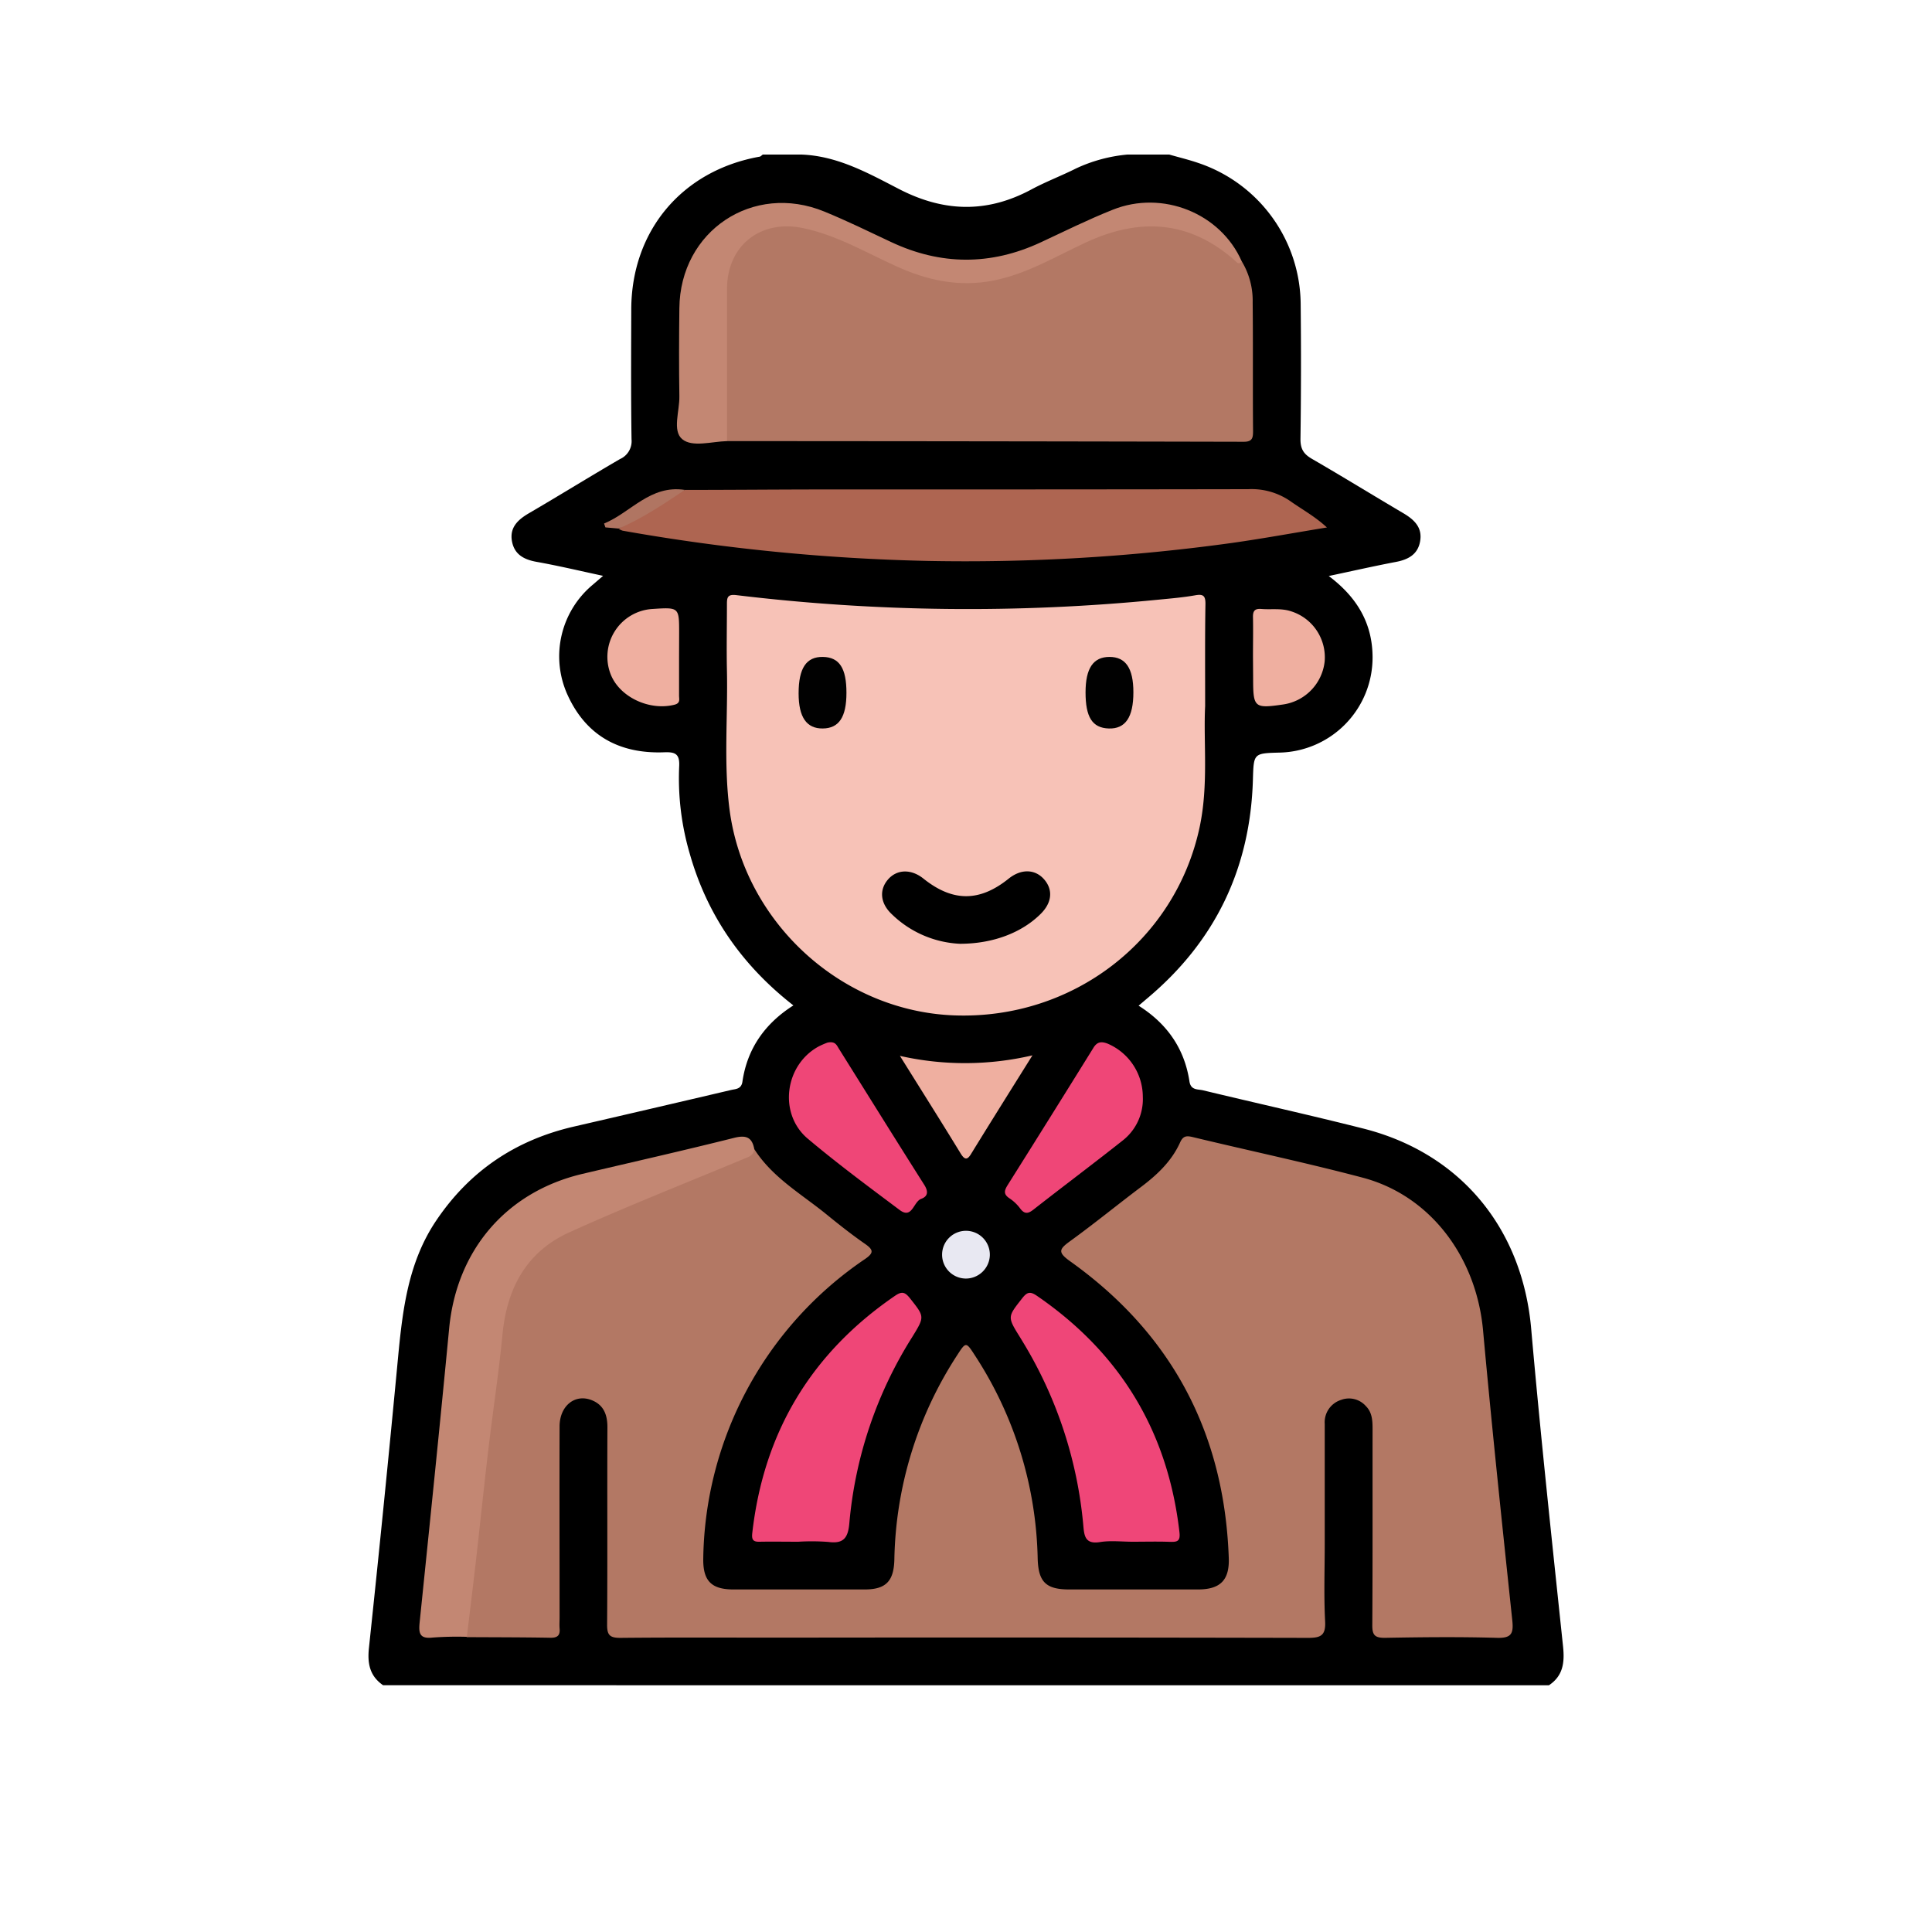 <svg id="Layer_1" data-name="Layer 1" xmlns="http://www.w3.org/2000/svg" viewBox="0 0 500 500"><defs><style>.cls-1{fill:#b37864;}.cls-2{fill:#f7c2b7;}.cls-3{fill:#ae6551;}.cls-4{fill:#c38773;}.cls-5{fill:#ef4677;}.cls-6{fill:#ef4678;}.cls-7{fill:#efafa0;}.cls-8{fill:#e8e8f2;}.cls-9{fill:#b07562;}.cls-10{fill:#010101;}</style></defs><path d="M302.6,40c2.55.73,5.13,1.35,7.62,2.21a38.84,38.84,0,0,1,26.39,36.3q.19,17.6-.05,35.18c0,2.59.89,3.86,3,5.08,7.9,4.57,15.67,9.36,23.54,14,2.88,1.69,5.07,3.72,4.42,7.34-.6,3.39-3.09,4.72-6.28,5.32-5.64,1.07-11.24,2.35-17.36,3.64,7.31,5.49,11.31,12.23,11.34,21a24.62,24.62,0,0,1-24.06,24.7c-6.8.18-6.7.19-6.91,7.07-.68,22.9-9.74,41.77-27.32,56.51l-2.26,1.92c7.35,4.63,11.87,11.09,13.16,19.6.34,2.27,2.08,2,3.42,2.28,13.86,3.34,27.79,6.43,41.62,9.93,25.23,6.4,41.13,25.94,43.4,51.81,2.41,27.45,5.37,54.85,8.25,82.25.43,4.13,0,7.57-3.65,10H99.15c-3.44-2.37-4.1-5.58-3.67-9.64q4-37.65,7.55-75.33c1.18-12.37,2.64-24.54,9.83-35.24C121.55,303,133.51,295,148.6,291.54q20.28-4.68,40.55-9.44c1.27-.3,2.74-.2,3-2.24,1.26-8.52,5.84-15,13.18-19.66-13.26-10.35-22.31-23.3-26.84-39.33a69.2,69.2,0,0,1-2.72-22.51c.17-3.19-.95-3.78-3.82-3.67-11.54.45-20.27-4.21-25.11-14.94a24.11,24.11,0,0,1,6.53-28.39l2.71-2.33c-6-1.29-11.6-2.62-17.24-3.63-3.25-.58-5.69-1.91-6.33-5.25-.69-3.61,1.5-5.65,4.4-7.34,7.88-4.6,15.64-9.41,23.53-14a5.06,5.06,0,0,0,3-5.12c-.17-11.21-.1-22.42-.07-33.63.06-20.34,13.13-35.89,33.14-39.5.32,0,.6-.36.9-.56h10c9.33.34,17.29,4.81,25.21,8.9,11.6,6,22.79,6.33,34.32.12,3.72-2,7.73-3.51,11.53-5.42A39.79,39.79,0,0,1,291.77,40Z"/><path class="cls-1" d="M195.21,297.39c4.71,7.4,12.26,11.64,18.82,17,3.19,2.6,6.44,5.16,9.82,7.51,2.23,1.55,2.33,2.35,0,3.95A95.15,95.15,0,0,0,182,403.69c0,5.47,2.17,7.65,7.77,7.66q17,0,34,0c5.51,0,7.56-2.14,7.69-7.78a100,100,0,0,1,16.25-52.84c2.27-3.52,2.3-3.51,4.63.1a99.78,99.78,0,0,1,16.21,52.46c.16,6.09,2.09,8.06,8.18,8.06q16.63,0,33.27,0c5.82,0,8.25-2.4,8-8.29-1.17-32.26-14.79-57.94-41.1-76.68-3.2-2.29-2.8-3.11,0-5.14,6.26-4.53,12.25-9.43,18.43-14.08,4.18-3.15,7.9-6.67,10.08-11.5.77-1.71,1.65-1.78,3.3-1.38,14.64,3.53,29.38,6.64,43.93,10.49,17.52,4.63,29.45,20.53,31.18,39.58,2.27,25,4.92,50,7.56,75,.37,3.47-.26,4.63-4,4.52-9.66-.28-19.34-.18-29,0-2.52,0-3.24-.67-3.23-3.21.11-16.89.05-33.78.07-50.67,0-2.24-.05-4.43-1.76-6.12a5.81,5.81,0,0,0-6.38-1.58,6.07,6.07,0,0,0-4.24,6.24q0,15.48,0,30.95c0,6.7-.25,13.42.1,20.1.2,3.77-1.2,4.31-4.52,4.3q-68.09-.15-136.15-.06c-13.92,0-27.85-.08-41.77.06-2.78,0-3.4-.81-3.38-3.47.12-17,0-34,.08-51.05,0-3.29-1-5.86-4.23-7.06-4.29-1.58-8.14,1.61-8.15,6.86-.05,16.5,0,33,0,49.51,0,.9-.07,1.81,0,2.71.18,1.79-.46,2.5-2.36,2.47-7.22-.13-14.44-.12-21.65-.16-1.88-3.25-.36-6.59,0-9.77,2.77-23.64,5.47-47.28,8.38-70.89,1.34-10.81,6.69-19.48,16.67-24.54,11-5.59,22.76-9.6,34.11-14.46C185.06,301.77,190.23,299.81,195.21,297.39Z"/><path class="cls-2" d="M311.89,182.76c-.48,9.33.92,20.43-1.45,31.42-6.31,29.3-32.85,49.71-63.45,48.6-29.25-1.06-54.44-24.09-58.2-53.39-1.53-11.93-.4-23.94-.66-35.92-.12-5.67,0-11.34,0-17,0-1.77.07-2.74,2.45-2.45a501.23,501.23,0,0,0,109.17,1.18c3.2-.31,6.42-.58,9.59-1.14,2.06-.37,2.65.14,2.63,2.24C311.83,164.54,311.89,172.79,311.89,182.76Z"/><path class="cls-1" d="M321.35,67.61a19.67,19.67,0,0,1,2.84,10.64c.12,11.09,0,22.17.1,33.26,0,1.76-.14,2.83-2.41,2.82q-66.9-.15-133.78-.17c-1.29-1.38-1-3.12-1.06-4.77,0-11.59-.08-23.19,0-34.78.1-11.38,8.72-18.55,20-16.8,8.32,1.28,15.47,5.58,22.93,9,5.67,2.6,11.36,4.91,17.64,5.33,7.25.48,14-1.33,20.51-4.51,5.32-2.62,10.67-5.18,16.18-7.35,13.53-5.32,25.72-3.21,36.32,7A2,2,0,0,0,321.35,67.61Z"/><path class="cls-3" d="M177.25,126.79c11.72,0,23.45-.11,35.18-.12,36.87,0,73.74,0,110.61-.07a17.63,17.63,0,0,1,10.83,3.05c3.09,2.19,6.45,4,9.54,6.86-8.19,1.33-16.35,2.84-24.56,4a502.91,502.91,0,0,1-78.62,4.66,514.49,514.49,0,0,1-79.1-7.83,4.9,4.9,0,0,1-1-.47A69.75,69.75,0,0,1,177.25,126.79Z"/><path class="cls-4" d="M195.21,297.39c-.2,1.76-1.61,2.06-2.94,2.62-15,6.25-30.19,12.24-45,18.95-11,5-16.07,14.42-17.22,26.32-.95,9.9-2.47,19.75-3.64,29.63s-2.16,19.54-3.27,29.31c-.74,6.47-1.55,12.93-2.32,19.39a87.29,87.29,0,0,0-8.87.19c-3.47.4-3.62-1.26-3.34-4,2.6-25.33,5.21-50.65,7.63-76,1.93-20.27,14.78-35.34,34.49-40,13.13-3.1,26.28-6.06,39.36-9.35C193.19,293.7,194.64,294.39,195.21,297.39Z"/><path class="cls-4" d="M321.35,67.61c-.73,1.07-1.26.26-1.8-.22C307.75,57,294.89,56.29,281,62.76c-7.77,3.6-15.17,8.09-23.77,9.82-9,1.8-17.24,0-25.38-3.72-7.92-3.6-15.46-8.08-24.17-9.86-10.89-2.23-19.52,4.59-19.53,15.75q0,19.71,0,39.41c-4,.11-9,1.67-11.6-.51s-.66-7.26-.73-11.08c-.12-7.6-.09-15.21,0-22.81.19-20,19.07-32.6,37.54-25,5.82,2.39,11.5,5.16,17.2,7.85q19.37,9.13,38.76.12c6.18-2.88,12.3-5.92,18.63-8.44C300.88,49.1,315.89,55.2,321.35,67.61Z"/><path class="cls-5" d="M206.61,399c-3.35,0-6.69-.06-10,0-1.72.05-2.12-.53-1.92-2.26q4.44-39.12,36.9-61.36c1.75-1.2,2.56-1.1,3.92.62,3.77,4.79,3.86,4.69.54,10.07a107.89,107.89,0,0,0-16.24,48.1c-.32,3.8-1.47,5.43-5.45,4.88A56.63,56.63,0,0,0,206.61,399Z"/><path class="cls-6" d="M293.16,399c-2.83,0-5.73-.36-8.49.09-3.91.63-4.08-1.7-4.32-4.4a110.18,110.18,0,0,0-15.55-47.26l-.8-1.32c-3.35-5.36-3.24-5.28.52-10.09,1.34-1.72,2.12-1.85,3.9-.62,21.55,14.81,33.84,35.13,36.82,61.13.27,2.34-.55,2.55-2.41,2.5C299.61,398.91,296.38,399,293.16,399Z"/><path class="cls-5" d="M295.76,283.81a13.59,13.59,0,0,1-5.35,11.46c-7.58,6-15.3,11.78-22.9,17.73-1.38,1.09-2.31,1.31-3.47-.22a11.11,11.11,0,0,0-2.78-2.65c-1.67-1.09-1.32-2.1-.44-3.5q11.1-17.64,22.09-35.35c1-1.71,2.13-1.82,3.81-1.16A15,15,0,0,1,295.76,283.81Z"/><path class="cls-5" d="M214.14,269.83c2-.43,2.38.63,2.91,1.49,7.37,11.77,14.7,23.57,22.14,35.3,1.09,1.72,1,3-.81,3.65-2,.76-2.29,5.3-5.53,2.89-8-6-16.12-12-23.79-18.46s-6-19.1,2.83-23.89A21.32,21.32,0,0,1,214.14,269.83Z"/><path class="cls-7" d="M267.2,273.12c-5.63,9-10.74,17.15-15.78,25.34-1,1.71-1.68,1.89-2.81.05-5-8.19-10.15-16.33-15.71-25.25A76.55,76.55,0,0,0,267.2,273.12Z"/><path class="cls-7" d="M175.74,170.05c0,3.34,0,6.68,0,10,0,.91.4,1.93-1.19,2.33-6.43,1.63-14.11-1.92-16.47-7.78a12.41,12.41,0,0,1,10.79-17c6.89-.45,6.89-.45,6.89,6.25Z"/><path class="cls-7" d="M324.27,169.78c0-3.33.07-6.68,0-10-.05-1.68.47-2.32,2.17-2.18,2.55.21,5.11-.24,7.64.59a12.48,12.48,0,0,1,8.74,13,12.63,12.63,0,0,1-10.63,11.11c-7.58,1.11-7.88.85-7.88-6.71Z"/><path class="cls-8" d="M249.92,330.89a6.18,6.18,0,1,1,6.25-6A6.23,6.23,0,0,1,249.92,330.89Z"/><path class="cls-9" d="M177.25,126.79c-5.54,3.67-11,7.4-17.17,10l-3.4-.3-.35-1C163.3,132.62,168.28,125.41,177.25,126.79Z"/><path d="M248.42,244.25a27.07,27.07,0,0,1-17.65-7.68c-2.94-2.78-3.28-6.22-1-8.91s6-2.87,9.25-.25c7.52,6,14.46,6.05,22,0,3.25-2.62,6.9-2.53,9.25.23s1.91,6.09-1,8.93C264.48,241.31,257.1,244.25,248.42,244.25Z"/><path class="cls-10" d="M219.06,179.29c0,6.29-1.92,9.19-6.12,9.24s-6.26-2.91-6.26-9.09c0-6.53,2-9.51,6.3-9.43S219.06,173,219.06,179.29Z"/><path class="cls-10" d="M280.94,179.19c0-6.26,2-9.17,6.18-9.18s6.2,2.9,6.2,9.15c0,6.46-2.06,9.51-6.37,9.37S280.94,185.54,280.94,179.19Z"/></svg>